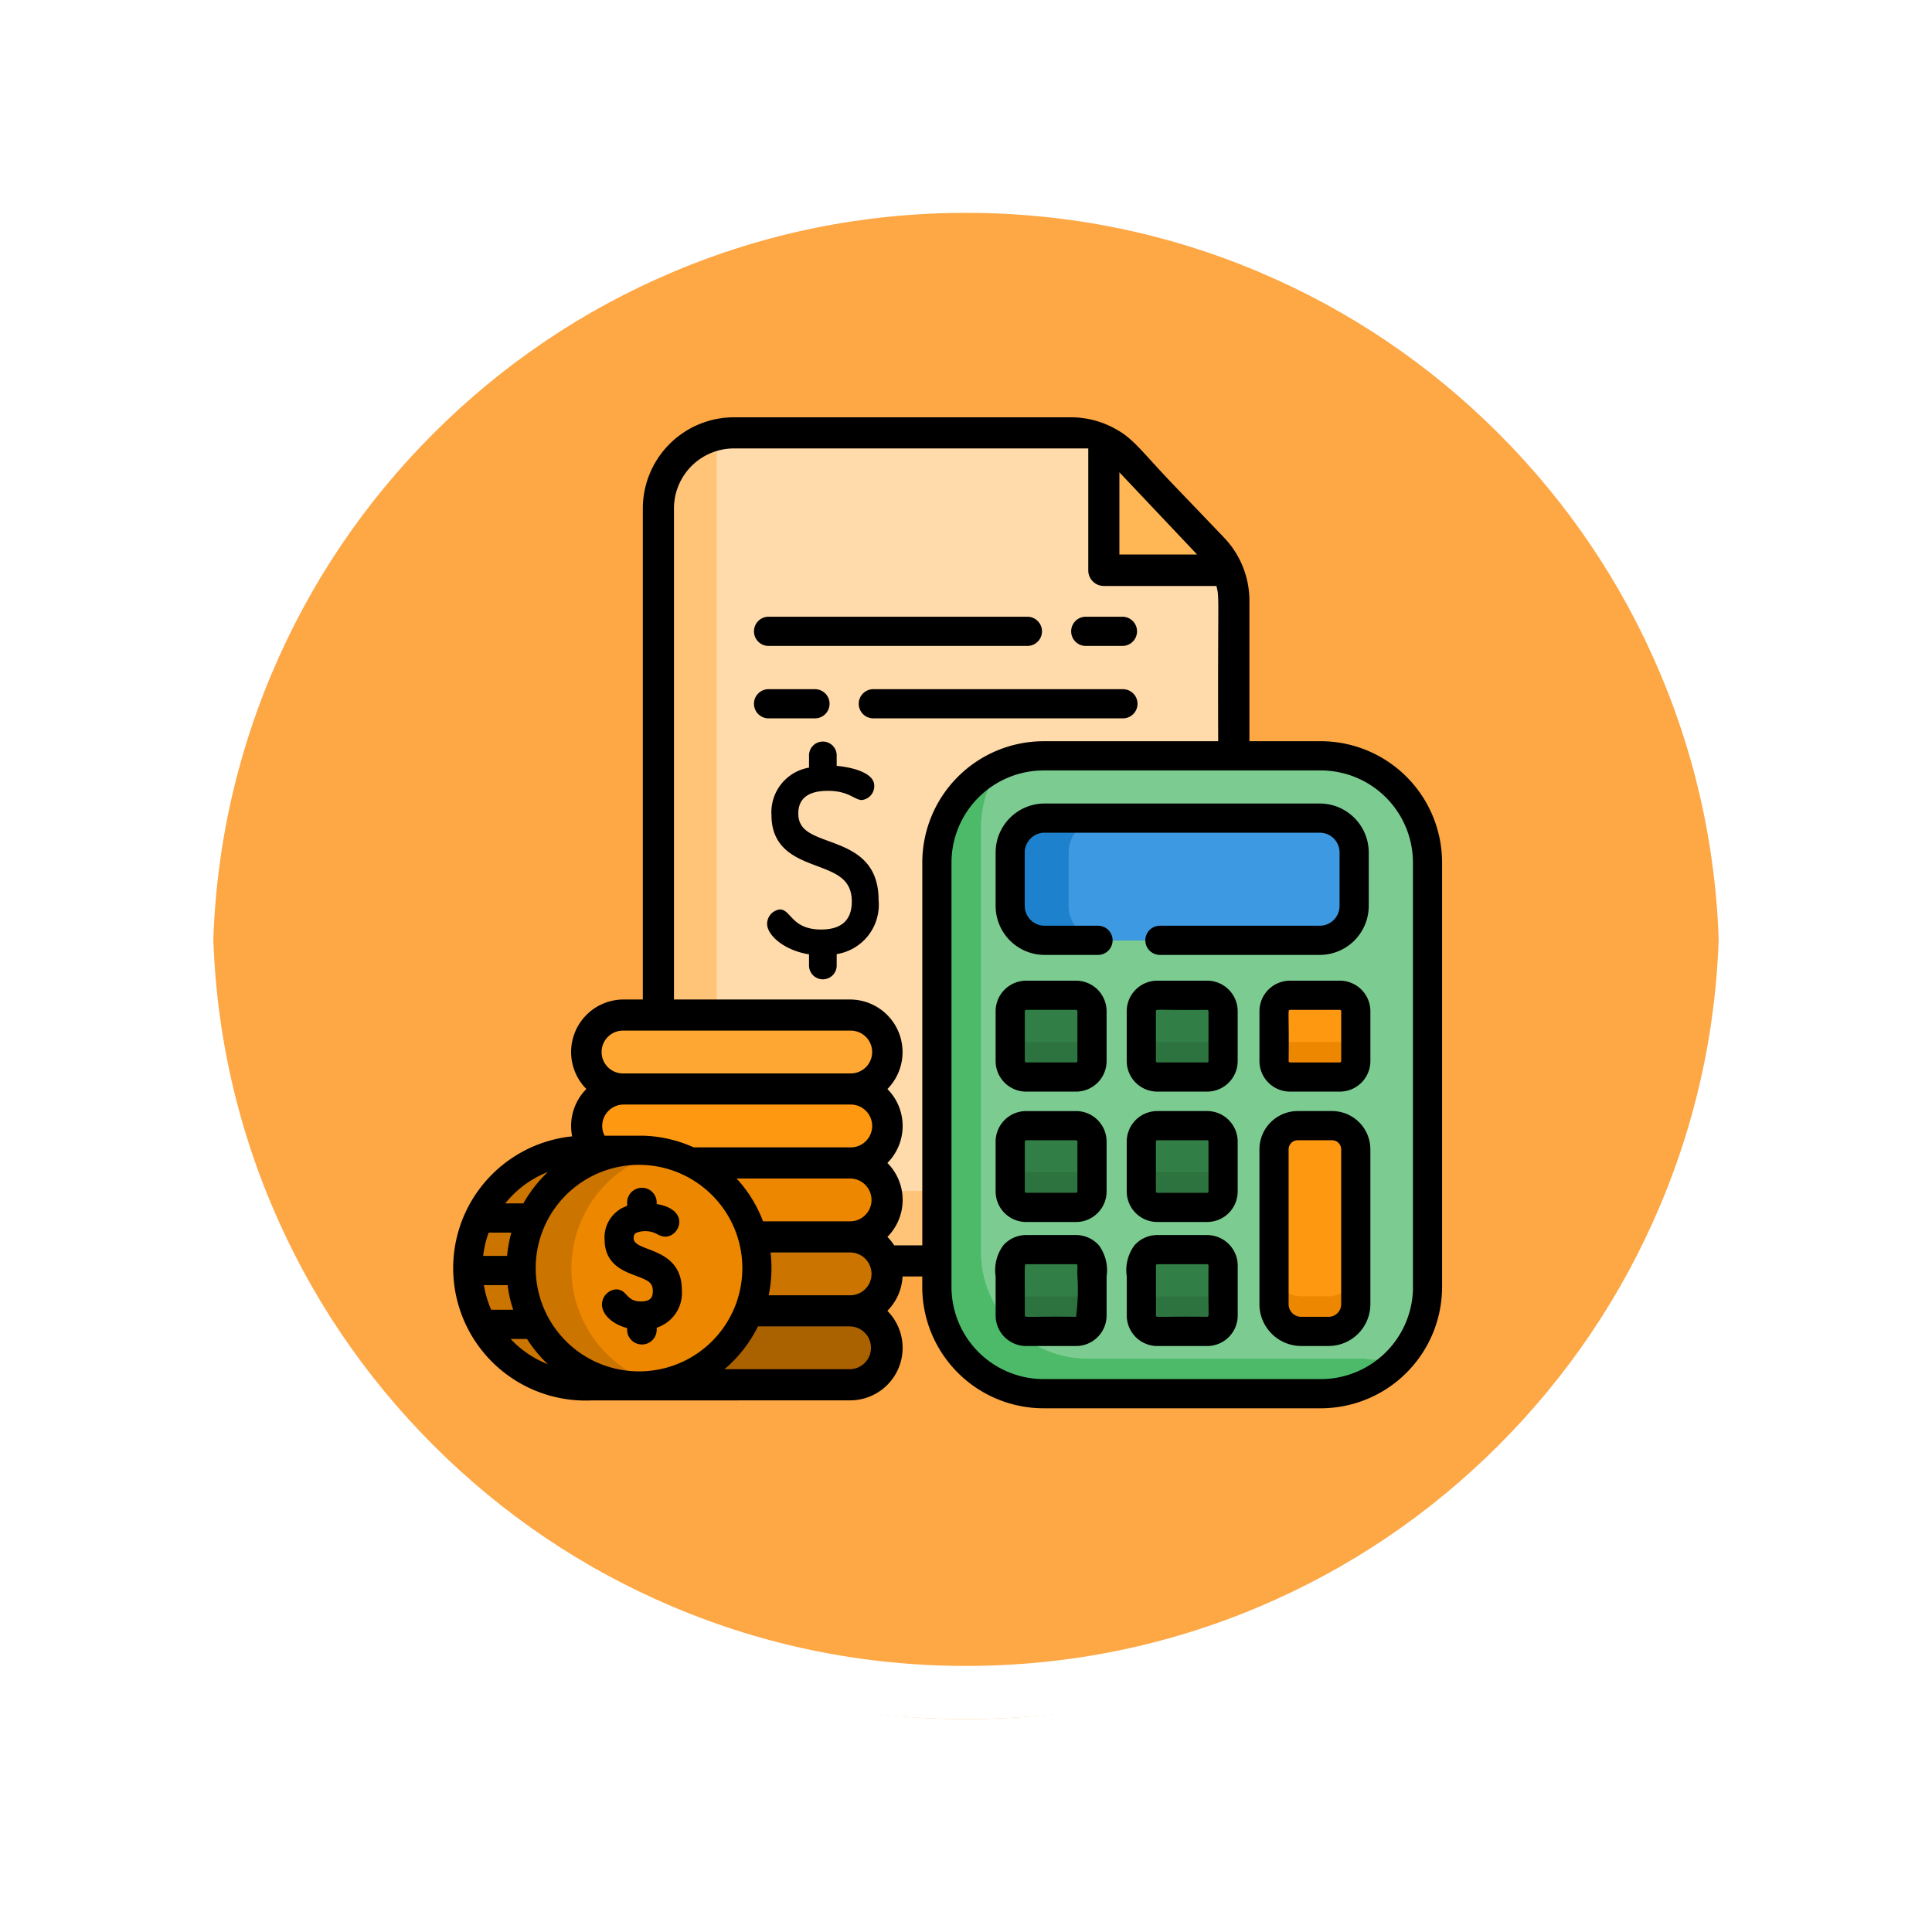 <svg xmlns="http://www.w3.org/2000/svg" xmlns:xlink="http://www.w3.org/1999/xlink" width="108.914" height="108.914" viewBox="0 0 108.914 108.914">
  <defs>
    <filter id="Trazado_874925" x="0" y="0" width="108.914" height="108.914" filterUnits="userSpaceOnUse">
      <feOffset dy="3" input="SourceAlpha"/>
      <feGaussianBlur stdDeviation="3" result="blur"/>
      <feFlood flood-opacity="0.161"/>
      <feComposite operator="in" in2="blur"/>
      <feComposite in="SourceGraphic"/>
    </filter>
  </defs>
  <g id="Grupo_1111933" data-name="Grupo 1111933" transform="translate(-1114.324 -2511.157)">
    <g id="Grupo_1111317" data-name="Grupo 1111317" transform="translate(314.824 564.946)">
      <g id="Grupo_1109835" data-name="Grupo 1109835">
        <g id="Grupo_1107913" data-name="Grupo 1107913" transform="translate(808.5 1952.211)">
          <g transform="matrix(1, 0, 0, 1, -9, -6)" filter="url(#Trazado_874925)">
            <g id="Trazado_874925-2" data-name="Trazado 874925" transform="translate(9 6)" fill="#fd9826" opacity="0.859">
              <path d="M 45.457 89.414 C 39.522 89.414 33.766 88.252 28.347 85.96 C 23.113 83.746 18.412 80.577 14.375 76.539 C 10.337 72.502 7.168 67.801 4.954 62.567 C 2.662 57.149 1.5 51.392 1.5 45.457 C 1.5 39.522 2.662 33.766 4.954 28.347 C 7.168 23.113 10.337 18.412 14.375 14.375 C 18.412 10.337 23.113 7.168 28.347 4.954 C 33.766 2.662 39.522 1.5 45.457 1.5 C 51.392 1.5 57.148 2.662 62.566 4.954 C 67.8 7.168 72.502 10.337 76.539 14.375 C 80.576 18.412 83.746 23.113 85.96 28.347 C 88.252 33.766 89.414 39.522 89.414 45.457 C 89.414 51.392 88.252 57.149 85.96 62.567 C 83.746 67.801 80.576 72.502 76.539 76.539 C 72.502 80.577 67.8 83.746 62.566 85.96 C 57.148 88.252 51.392 89.414 45.457 89.414 Z" stroke="none"/>
              <path d="M 45.457 3 C 39.724 3 34.164 4.122 28.932 6.335 C 23.876 8.473 19.335 11.535 15.435 15.435 C 11.535 19.335 8.473 23.876 6.335 28.932 C 4.122 34.164 3 39.724 3 45.457 C 3 51.19 4.122 56.75 6.335 61.982 C 8.473 67.038 11.535 71.579 15.435 75.479 C 19.335 79.379 23.876 82.441 28.932 84.579 C 34.164 86.792 39.724 87.914 45.457 87.914 C 51.19 87.914 56.75 86.792 61.982 84.579 C 67.037 82.441 71.578 79.379 75.478 75.479 C 79.378 71.579 82.44 67.038 84.578 61.982 C 86.791 56.75 87.914 51.19 87.914 45.457 C 87.914 39.724 86.791 34.164 84.578 28.932 C 82.44 23.876 79.378 19.335 75.478 15.435 C 71.578 11.535 67.037 8.473 61.982 6.335 C 56.75 4.122 51.19 3 45.457 3 M 45.457 0 C 70.562 0 90.914 20.352 90.914 45.457 L 90.914 45.457 C 90.914 70.562 70.562 90.914 45.457 90.914 C 20.352 90.914 0 70.562 0 45.457 L 0 45.457 C 0 20.352 20.352 0 45.457 0 Z" stroke="none" fill="#fff"/>
            </g>
          </g>
          <g id="Trazado_874923" data-name="Trazado 874923" transform="translate(0 0)" fill="none">
            <path d="M45.457,0A45.457,45.457,0,0,1,90.914,45.457h0A45.457,45.457,0,0,1,0,45.457H0A45.457,45.457,0,0,1,45.457,0Z" stroke="none"/>
            <path d="M 45.457 3 C 39.724 3 34.164 4.122 28.932 6.335 C 23.876 8.473 19.335 11.535 15.435 15.435 C 11.535 19.335 8.473 23.876 6.335 28.932 C 4.122 34.164 3 39.724 3 45.457 C 3 51.19 4.122 56.75 6.335 61.982 C 8.473 67.038 11.535 71.579 15.435 75.479 C 19.335 79.379 23.876 82.441 28.932 84.579 C 34.164 86.792 39.724 87.914 45.457 87.914 C 51.19 87.914 56.75 86.792 61.982 84.579 C 67.037 82.441 71.578 79.379 75.478 75.479 C 79.378 71.579 82.44 67.038 84.578 61.982 C 86.791 56.75 87.914 51.19 87.914 45.457 C 87.914 39.724 86.791 34.164 84.578 28.932 C 82.44 23.876 79.378 19.335 75.478 15.435 C 71.578 11.535 67.037 8.473 61.982 6.335 C 56.75 4.122 51.19 3 45.457 3 M 45.457 0 C 70.562 0 90.914 20.352 90.914 45.457 L 90.914 45.457 C 90.914 70.562 70.562 90.914 45.457 90.914 C 20.352 90.914 0 70.562 0 45.457 L 0 45.457 C 0 20.352 20.352 0 45.457 0 Z" stroke="none" fill="#fff"/>
          </g>
        </g>
      </g>
    </g>
    <g id="budget_781760" transform="translate(1139.328 2534.682)">
      <path id="Trazado_900240" data-name="Trazado 900240" d="M138.963,17.5V50.468c0,.066,0,.132,0,.2a4.256,4.256,0,0,1-4.252,4.058H110.779a4.256,4.256,0,0,1-4.256-4.255V12.3a4.25,4.25,0,0,1,4.256-4.256h19.006a4.242,4.242,0,0,1,1.848.423c1.15.553,1.474,1.253,3.54,3.366,2.377,2.581,2.945,2.846,3.429,3.963A4.209,4.209,0,0,1,138.963,17.5Z" transform="translate(-94.411 -7.166)" fill="#ffc477"/>
      <path id="Trazado_900241" data-name="Trazado 900241" d="M165.834,17.5V50.467c0,.066,0,.132,0,.2a4.269,4.269,0,0,1-.961.109H140.941a4.256,4.256,0,0,1-4.256-4.255V8.35c0-.067,0-.133,0-.2a4.275,4.275,0,0,1,.961-.109h19.006a4.263,4.263,0,0,1,3.11,1.352l2.278,2.438,2.609,2.729a4.283,4.283,0,0,1,1.18,2.94Z" transform="translate(-121.282 -7.165)" fill="#ffdaaa"/>
      <path id="Trazado_900242" data-name="Trazado 900242" d="M278.073,180.911v23.93a6.015,6.015,0,0,1-6.015,6.015h-15.63a6.015,6.015,0,0,1-6.015-6.015v-23.93a6.012,6.012,0,0,1,6.015-6.015h15.63A6.014,6.014,0,0,1,278.073,180.911Z" transform="translate(-222.602 -155.813)" fill="#4cba68"/>
      <path id="Trazado_900243" data-name="Trazado 900243" d="M298.378,180.911v23.93a3.087,3.087,0,0,1-3.528,4.04h-15.63a6.015,6.015,0,0,1-6.015-6.015v-23.93a5.983,5.983,0,0,1,1.165-3.557,5.99,5.99,0,0,1,2.363-.483h15.63A6.014,6.014,0,0,1,298.378,180.911Z" transform="translate(-242.907 -155.813)" fill="#7ccc92"/>
      <path id="Trazado_900244" data-name="Trazado 900244" d="M360.648,366.868v2.811a.9.9,0,0,1-.9.9h-2.812a.9.9,0,0,1-.9-.9v-2.811a.9.9,0,0,1,.9-.9h2.812A.9.9,0,0,1,360.648,366.868Z" transform="translate(-316.702 -326.038)" fill="#2c733f"/>
      <path id="Trazado_900245" data-name="Trazado 900245" d="M307.689,209.017v3.011a1.939,1.939,0,0,1-1.939,1.939H290.236a1.94,1.94,0,0,1-1.939-1.939v-3.011a1.94,1.94,0,0,1,1.939-1.939H305.75A1.939,1.939,0,0,1,307.689,209.017Z" transform="translate(-256.351 -184.483)" fill="#1e81ce"/>
      <path id="Trazado_900246" data-name="Trazado 900246" d="M334.56,209.017v3.011a1.939,1.939,0,0,1-1.939,1.939H320.4a1.94,1.94,0,0,1-1.939-1.939v-3.011a1.94,1.94,0,0,1,1.939-1.939H332.62A1.939,1.939,0,0,1,334.56,209.017Z" transform="translate(-283.221 -184.483)" fill="#3d9ae2"/>
      <g id="Grupo_1111308" data-name="Grupo 1111308" transform="translate(31.946 32.582)">
        <path id="Trazado_900247" data-name="Trazado 900247" d="M292.908,366.868v2.811a.9.9,0,0,1-.9.9H289.2a.9.9,0,0,1-.9-.9v-2.811a.9.9,0,0,1,.9-.9h2.812A.9.9,0,0,1,292.908,366.868Z" transform="translate(-288.297 -358.619)" fill="#2c733f"/>
        <path id="Trazado_900248" data-name="Trazado 900248" d="M360.648,299.508v2.811a.9.9,0,0,1-.9.9h-2.812a.9.9,0,0,1-.9-.9v-2.811a.9.9,0,0,1,.9-.9h2.812A.9.9,0,0,1,360.648,299.508Z" transform="translate(-348.648 -298.608)" fill="#2c733f"/>
      </g>
      <path id="Trazado_900249" data-name="Trazado 900249" d="M429.206,299.508v2.811a.9.9,0,0,1-.9.9H425.5a.9.9,0,0,1-.9-.9v-2.811a.9.9,0,0,1,.9-.9h2.81A.9.9,0,0,1,429.206,299.508Z" transform="translate(-377.778 -266.027)" fill="#ee8700"/>
      <g id="Grupo_1111309" data-name="Grupo 1111309" transform="translate(31.946 32.582)">
        <path id="Trazado_900250" data-name="Trazado 900250" d="M292.908,299.508v2.811a.9.9,0,0,1-.9.9H289.2a.9.9,0,0,1-.9-.9v-2.811a.9.9,0,0,1,.9-.9h2.812A.9.9,0,0,1,292.908,299.508Z" transform="translate(-288.297 -298.608)" fill="#2c733f"/>
        <path id="Trazado_900251" data-name="Trazado 900251" d="M360.648,430.929v2.812a.9.9,0,0,1-.9.9h-2.812a.9.9,0,0,1-.9-.9v-2.812a.9.9,0,0,1,.9-.9h2.812A.9.9,0,0,1,360.648,430.929Z" transform="translate(-348.648 -415.691)" fill="#2c733f"/>
        <path id="Trazado_900252" data-name="Trazado 900252" d="M292.908,430.929v2.812a.9.9,0,0,1-.9.9H289.2a.9.9,0,0,1-.9-.9v-2.812a.9.9,0,0,1,.9-.9h2.812A.9.9,0,0,1,292.908,430.929Z" transform="translate(-288.297 -415.691)" fill="#2c733f"/>
      </g>
      <path id="Trazado_900253" data-name="Trazado 900253" d="M429.206,367.3v8.729a1.534,1.534,0,0,1-1.534,1.535H426.13a1.534,1.534,0,0,1-1.534-1.535V367.3a1.336,1.336,0,0,1,1.336-1.336h1.937A1.336,1.336,0,0,1,429.206,367.3Z" transform="translate(-377.779 -326.037)" fill="#ee8700"/>
      <g id="Grupo_1111310" data-name="Grupo 1111310" transform="translate(31.946 32.582)">
        <path id="Trazado_900254" data-name="Trazado 900254" d="M360.648,366.868v.836a.9.9,0,0,1-.9.9h-2.812a.9.9,0,0,1-.9-.9v-.836a.9.9,0,0,1,.9-.9h2.812A.9.9,0,0,1,360.648,366.868Z" transform="translate(-348.648 -358.619)" fill="#317f46"/>
        <path id="Trazado_900255" data-name="Trazado 900255" d="M292.908,366.868v.836a.9.9,0,0,1-.9.9H289.2a.9.9,0,0,1-.9-.9v-.836a.9.9,0,0,1,.9-.9h2.812A.9.9,0,0,1,292.908,366.868Z" transform="translate(-288.297 -358.619)" fill="#317f46"/>
        <path id="Trazado_900256" data-name="Trazado 900256" d="M360.648,299.508v.836a.9.9,0,0,1-.9.9h-2.812a.9.9,0,0,1-.9-.9v-.836a.9.9,0,0,1,.9-.9h2.812A.9.9,0,0,1,360.648,299.508Z" transform="translate(-348.648 -298.608)" fill="#317f46"/>
      </g>
      <path id="Trazado_900257" data-name="Trazado 900257" d="M429.206,299.508v.836a.9.9,0,0,1-.9.9H425.5a.9.9,0,0,1-.9-.9v-.836a.9.9,0,0,1,.9-.9h2.81A.9.9,0,0,1,429.206,299.508Z" transform="translate(-377.778 -266.027)" fill="#ff9811"/>
      <g id="Grupo_1111311" data-name="Grupo 1111311" transform="translate(31.946 32.582)">
        <path id="Trazado_900258" data-name="Trazado 900258" d="M292.908,299.508v.836a.9.9,0,0,1-.9.9H289.2a.9.9,0,0,1-.9-.9v-.836a.9.9,0,0,1,.9-.9h2.812A.9.9,0,0,1,292.908,299.508Z" transform="translate(-288.297 -298.608)" fill="#317f46"/>
        <path id="Trazado_900259" data-name="Trazado 900259" d="M360.648,430.929v.837a.9.9,0,0,1-.9.9h-2.812a.9.9,0,0,1-.9-.9v-.837a.9.9,0,0,1,.9-.9h2.812A.9.9,0,0,1,360.648,430.929Z" transform="translate(-348.648 -415.691)" fill="#317f46"/>
        <path id="Trazado_900260" data-name="Trazado 900260" d="M292.908,430.929v.837a.9.9,0,0,1-.9.9H289.2a.9.9,0,0,1-.9-.9v-.837a.9.9,0,0,1,.9-.9h2.812A.9.9,0,0,1,292.908,430.929Z" transform="translate(-288.297 -415.691)" fill="#317f46"/>
      </g>
      <path id="Trazado_900261" data-name="Trazado 900261" d="M429.206,367.3v6.754a1.534,1.534,0,0,1-1.534,1.535H426.13a1.534,1.534,0,0,1-1.534-1.535V367.3a1.336,1.336,0,0,1,1.336-1.336h1.937A1.336,1.336,0,0,1,429.206,367.3Z" transform="translate(-377.779 -326.037)" fill="#ff9811"/>
      <path id="Trazado_900262" data-name="Trazado 900262" d="M343.631,19.253H338.3a1.636,1.636,0,0,1-1.636-1.636V11.924a4.25,4.25,0,0,1,1.262.927l2.279,2.438,2.608,2.73A4.214,4.214,0,0,1,343.631,19.253Z" transform="translate(-299.438 -10.623)" fill="#ffb655"/>
      <path id="Trazado_900263" data-name="Trazado 900263" d="M86.393,463.735a2.09,2.09,0,0,1-2.084,2.084H71.54a2.084,2.084,0,0,1,0-4.168H84.309A2.09,2.09,0,0,1,86.393,463.735Z" transform="translate(-61.388 -411.28)" fill="#aa6100"/>
      <path id="Trazado_900264" data-name="Trazado 900264" d="M86.393,425.53a2.09,2.09,0,0,1-2.084,2.084H71.54a2.084,2.084,0,0,1,0-4.169H84.309A2.09,2.09,0,0,1,86.393,425.53Z" transform="translate(-61.388 -377.243)" fill="#cc7400"/>
      <path id="Trazado_900265" data-name="Trazado 900265" d="M86.393,387.326a2.09,2.09,0,0,1-2.084,2.084H71.54a2.084,2.084,0,0,1,0-4.168H84.309A2.09,2.09,0,0,1,86.393,387.326Z" transform="translate(-61.388 -343.208)" fill="#ee8700"/>
      <path id="Trazado_900266" data-name="Trazado 900266" d="M86.393,349.12a2.09,2.09,0,0,1-2.084,2.084H71.54a2.09,2.09,0,0,1-2.084-2.084,2.09,2.09,0,0,1,2.084-2.084H84.309A2.091,2.091,0,0,1,86.393,349.12Z" transform="translate(-61.388 -309.17)" fill="#ff9811"/>
      <path id="Trazado_900267" data-name="Trazado 900267" d="M84.309,313H71.54a2.09,2.09,0,0,1-2.084-2.084h0a2.09,2.09,0,0,1,2.084-2.084H84.309a2.09,2.09,0,0,1,2.084,2.084h0A2.09,2.09,0,0,1,84.309,313Z" transform="translate(-61.388 -275.137)" fill="#ffa733"/>
      <path id="Trazado_900268" data-name="Trazado 900268" d="M24.865,384.119a6.782,6.782,0,0,0-7.068-6.494H15.14a6.791,6.791,0,0,0,.581,13.569H17.8v0c.19.008.381.009.573,0a6.9,6.9,0,0,0,1.262-.172,6.791,6.791,0,0,0,5.234-6.366v-.008C24.873,384.472,24.873,384.3,24.865,384.119Z" transform="translate(-7.193 -336.416)" fill="#cc7400"/>
      <path id="Trazado_900269" data-name="Trazado 900269" d="M72.027,386.1v.008a6.791,6.791,0,0,1-5.234,6.366,6.794,6.794,0,0,1-5.227-6.321c0-.015,0-.03,0-.045V386.1a6.793,6.793,0,0,1,5.233-6.85,6.793,6.793,0,0,1,5.229,6.322C72.034,385.755,72.034,385.93,72.027,386.1Z" transform="translate(-54.354 -337.874)" fill="#ee8700"/>
      <path id="Trazado_900270" data-name="Trazado 900270" d="M49.457,18.26H45.43V10.336a5.147,5.147,0,0,0-1.423-3.547L41.4,4.066C39.2,1.791,38.918,1.149,37.6.51A5.146,5.146,0,0,0,35.375,0H16.369a5.14,5.14,0,0,0-5.134,5.134V32.82H10.152a2.96,2.96,0,0,0-2.1,5.046,2.951,2.951,0,0,0-.86,2.084,3.038,3.038,0,0,0,.058.586A7.466,7.466,0,0,0,8.315,55.423l14.605-.005a2.96,2.96,0,0,0,2.1-5.046,2.946,2.946,0,0,0,.856-1.937h1.111v.593a6.845,6.845,0,0,0,6.837,6.837h15.63a6.845,6.845,0,0,0,6.837-6.837V25.1A6.845,6.845,0,0,0,49.457,18.26ZM38.1,3.1,42.47,7.723s0,0,0,0h0l0,.005h0a.019.019,0,0,0,.007.007l0,0s0,0,0,0,0,0,0,0,0,0,0,0H38.1V3.1ZM10.152,34.575H22.921a1.207,1.207,0,1,1,0,2.413H10.152a1.207,1.207,0,1,1,0-2.413Zm0,4.168H22.921a1.207,1.207,0,1,1,0,2.413H14.1a7.147,7.147,0,0,0-1.111-.4,7.4,7.4,0,0,0-1.755-.258c-.172,0-.344,0-.517,0H9.08a1.186,1.186,0,0,1-.135-.552A1.209,1.209,0,0,1,10.152,38.743Zm13.976,5.375a1.208,1.208,0,0,1-1.207,1.207H18.01a7.382,7.382,0,0,0-1.49-2.413h6.4A1.209,1.209,0,0,1,24.127,44.119ZM5.882,42.543A7.572,7.572,0,0,0,4.5,44.316H3.478A5.8,5.8,0,0,1,5.882,42.543ZM2.544,45.961H3.822a7.576,7.576,0,0,0-.239,1.315H2.233A5.767,5.767,0,0,1,2.544,45.961Zm.142,4.35a5.757,5.757,0,0,1-.412-1.389H3.614a6.622,6.622,0,0,0,.314,1.389Zm1.095,1.645c.539,0,.851,0,.925,0a7.411,7.411,0,0,0,1.18,1.428A5.8,5.8,0,0,1,3.781,51.956Zm7.488,1.822a5.821,5.821,0,1,1,3.688-10.1A5.817,5.817,0,0,1,11.269,53.779Zm11.652-.116H15.838a7.518,7.518,0,0,0,1.886-2.413h5.2a1.207,1.207,0,0,1,0,2.413Zm1.2-5.228a1.207,1.207,0,0,1-1.2,1.06H18.329a7.54,7.54,0,0,0,.106-2.413h4.486A1.208,1.208,0,0,1,24.118,48.434Zm2.872-1.755H25.405a2.912,2.912,0,0,0-.383-.476,2.955,2.955,0,0,0,0-4.168,2.956,2.956,0,0,0,0-4.168,2.964,2.964,0,0,0-2.1-5.046H12.99V5.134a3.383,3.383,0,0,1,3.379-3.379H36.346V8.63a.877.877,0,0,0,.878.878H43.57c.183.711.07.476.1,8.753H33.827A6.845,6.845,0,0,0,26.989,25.1V46.679Zm27.659,2.349a5.2,5.2,0,0,1-5.192,5.192H33.827a5.2,5.2,0,0,1-5.192-5.192V25.1a5.2,5.2,0,0,1,5.192-5.192h15.63A5.2,5.2,0,0,1,54.649,25.1v23.93Z"/>
      <path id="Trazado_900271" data-name="Trazado 900271" d="M286.5,206.428h-2.985a1.12,1.12,0,0,1-1.117-1.117V202.3a1.12,1.12,0,0,1,1.117-1.117h15.514a1.118,1.118,0,0,1,1.117,1.117v3.011a1.118,1.118,0,0,1-1.117,1.117h-8.981a.823.823,0,1,0,0,1.645h8.981a2.765,2.765,0,0,0,2.762-2.762V202.3a2.765,2.765,0,0,0-2.762-2.762H283.519a2.762,2.762,0,0,0-2.762,2.762v3.011a2.762,2.762,0,0,0,2.762,2.762H286.5a.823.823,0,1,0,0-1.645Z" transform="translate(-249.634 -177.766)"/>
      <path id="Trazado_900272" data-name="Trazado 900272" d="M282.479,364.684h2.812a1.724,1.724,0,0,0,1.722-1.722v-2.81a1.724,1.724,0,0,0-1.722-1.722h-2.812a1.724,1.724,0,0,0-1.722,1.722v2.81A1.724,1.724,0,0,0,282.479,364.684Zm-.077-4.533a.077.077,0,0,1,.077-.077h2.812a.077.077,0,0,1,.077.077v2.81a.077.077,0,0,1-.077.077h-2.812a.077.077,0,0,1-.077-.077Z" transform="translate(-249.634 -319.32)"/>
      <path id="Trazado_900273" data-name="Trazado 900273" d="M421.589,291.068h-2.81a1.724,1.724,0,0,0-1.722,1.722V295.6a1.724,1.724,0,0,0,1.722,1.722h2.81a1.724,1.724,0,0,0,1.722-1.722V292.79A1.724,1.724,0,0,0,421.589,291.068Zm.077,4.533a.076.076,0,0,1-.077.077h-2.81a.077.077,0,0,1-.077-.077c.034-2.781-.071-2.887.077-2.887h2.81a.076.076,0,0,1,.077.077Z" transform="translate(-371.061 -259.309)"/>
      <path id="Trazado_900274" data-name="Trazado 900274" d="M282.479,297.323h2.812a1.724,1.724,0,0,0,1.722-1.722v-2.81a1.724,1.724,0,0,0-1.722-1.722h-2.812a1.724,1.724,0,0,0-1.722,1.722v2.81A1.724,1.724,0,0,0,282.479,297.323Zm-.077-4.533a.077.077,0,0,1,.077-.077h2.812a.077.077,0,0,1,.077.077v2.81a.077.077,0,0,1-.077.077h-2.812a.077.077,0,0,1-.077-.077Z" transform="translate(-249.634 -259.309)"/>
      <path id="Trazado_900275" data-name="Trazado 900275" d="M286.556,423.071a1.721,1.721,0,0,0-1.289-.58h-2.812a1.717,1.717,0,0,0-1.288.58,2.353,2.353,0,0,0-.434,1.755v2.2a1.724,1.724,0,0,0,1.722,1.722h2.812a1.724,1.724,0,0,0,1.722-1.722v-2.2A2.373,2.373,0,0,0,286.556,423.071Zm-1.289,4.029c-2.778-.034-2.888.071-2.888-.077,0-2.976-.033-2.887.077-2.887h2.812c.135,0,.052.188.077.69A11.7,11.7,0,0,1,285.267,427.1Z" transform="translate(-249.61 -376.392)"/>
      <path id="Trazado_900276" data-name="Trazado 900276" d="M421.151,358.428h-1.937a2.162,2.162,0,0,0-2.159,2.159v8.729a2.36,2.36,0,0,0,2.356,2.357h1.542a2.359,2.359,0,0,0,2.356-2.357v-8.729A2.161,2.161,0,0,0,421.151,358.428Zm.513,10.888a.712.712,0,0,1-.711.712h-1.542a.712.712,0,0,1-.711-.712v-8.729a.514.514,0,0,1,.513-.513h1.937a.514.514,0,0,1,.513.513v8.729Z" transform="translate(-371.06 -319.319)"/>
      <path id="Trazado_900277" data-name="Trazado 900277" d="M166.192,172.933h0c-1-.369-1.728-.635-1.728-1.564,0-.847.563-1.277,1.672-1.277,1.178,0,1.495.518,1.91.518a.79.79,0,0,0,.7-.81c0-.685-1.118-1.025-2.118-1.115v-.618a.78.78,0,0,0-1.559,0v.717a2.55,2.55,0,0,0-2.118,2.667c0,1.915,1.41,2.445,2.543,2.87,1.109.417,1.986.746,1.986,2.013,0,1.046-.581,1.576-1.727,1.576-1.677,0-1.693-1.132-2.332-1.132a.823.823,0,0,0-.715.81c0,.648.966,1.5,2.363,1.722v.6a.78.78,0,1,0,1.559,0v-.613a2.816,2.816,0,0,0,2.363-3.042C168.992,173.962,167.44,173.392,166.192,172.933Z" transform="translate(-144.465 -149.035)"/>
      <path id="Trazado_900278" data-name="Trazado 900278" d="M353.011,422.491H350.2a1.721,1.721,0,0,0-1.289.58,2.363,2.363,0,0,0-.433,1.755v2.2a1.724,1.724,0,0,0,1.722,1.722h2.812a1.724,1.724,0,0,0,1.721-1.722v-2.812a1.724,1.724,0,0,0-1.721-1.721Zm0,4.609c-2.778-.034-2.888.071-2.888-.077v-2.812a.077.077,0,0,1,.077-.076h2.812a.076.076,0,0,1,.076.076C353.053,427,353.156,427.1,353.011,427.1Z" transform="translate(-309.962 -376.392)"/>
      <path id="Trazado_900279" data-name="Trazado 900279" d="M353.033,291.068h-2.812a1.724,1.724,0,0,0-1.722,1.722V295.6a1.724,1.724,0,0,0,1.722,1.722h2.812a1.7,1.7,0,0,0,.626-.119,1.724,1.724,0,0,0,1.095-1.6V292.79A1.724,1.724,0,0,0,353.033,291.068Zm.076,4.533a.076.076,0,0,1-.076.077h-2.812a.077.077,0,0,1-.077-.077V292.79c0-.148.1-.044,2.888-.077a.076.076,0,0,1,.076.077V295.6Z" transform="translate(-309.985 -259.309)"/>
      <path id="Trazado_900280" data-name="Trazado 900280" d="M353.659,358.547a1.7,1.7,0,0,0-.626-.119h-2.812a1.724,1.724,0,0,0-1.722,1.722v2.81a1.724,1.724,0,0,0,1.722,1.722h2.812a1.724,1.724,0,0,0,1.721-1.722v-2.81A1.724,1.724,0,0,0,353.659,358.547Zm-.551,4.414a.076.076,0,0,1-.076.077h-2.812a.077.077,0,0,1-.077-.077v-2.81a.077.077,0,0,1,.077-.077h2.812a.076.076,0,0,1,.076.077Z" transform="translate(-309.985 -319.319)"/>
      <path id="Trazado_900281" data-name="Trazado 900281" d="M320.87,104.687h2.067a.823.823,0,0,0,0-1.645H320.87a.823.823,0,1,0,0,1.645Z" transform="translate(-284.637 -91.799)"/>
      <path id="Trazado_900282" data-name="Trazado 900282" d="M156.993,104.687h14.59a.823.823,0,0,0,0-1.645h-14.59a.823.823,0,1,0,0,1.645Z" transform="translate(-138.641 -91.799)"/>
      <path id="Trazado_900283" data-name="Trazado 900283" d="M159.608,142.117a.823.823,0,0,0,0-1.645h-2.615a.823.823,0,1,0,0,1.645Z" transform="translate(-138.641 -125.145)"/>
      <path id="Trazado_900284" data-name="Trazado 900284" d="M225.986,141.295a.823.823,0,0,0-.823-.823H211.122a.823.823,0,1,0,0,1.645h14.041A.823.823,0,0,0,225.986,141.295Z" transform="translate(-186.864 -125.145)"/>
      <path id="Trazado_900285" data-name="Trazado 900285" d="M79.155,401.158c0-.207.076-.266.147-.306a1.414,1.414,0,0,1,1.193.081.94.94,0,0,0,.445.135c.811,0,1.453-1.508-.485-1.841v-.052a.834.834,0,1,0-1.667,0v.158a1.871,1.871,0,0,0-1.272,1.874c0,1.4,1.019,1.786,1.764,2.066.71.267.955.384.955.866,0,.3-.081.581-.671.581-.86,0-.757-.68-1.4-.68a.86.86,0,0,0-.795.852c0,.57.593,1.111,1.419,1.33v.062a.834.834,0,1,0,1.667,0V406.2a2.061,2.061,0,0,0,1.419-2.111C81.875,401.591,79.155,401.966,79.155,401.158Z" transform="translate(-68.438 -354.878)"/>
    </g>
  </g>
</svg>
